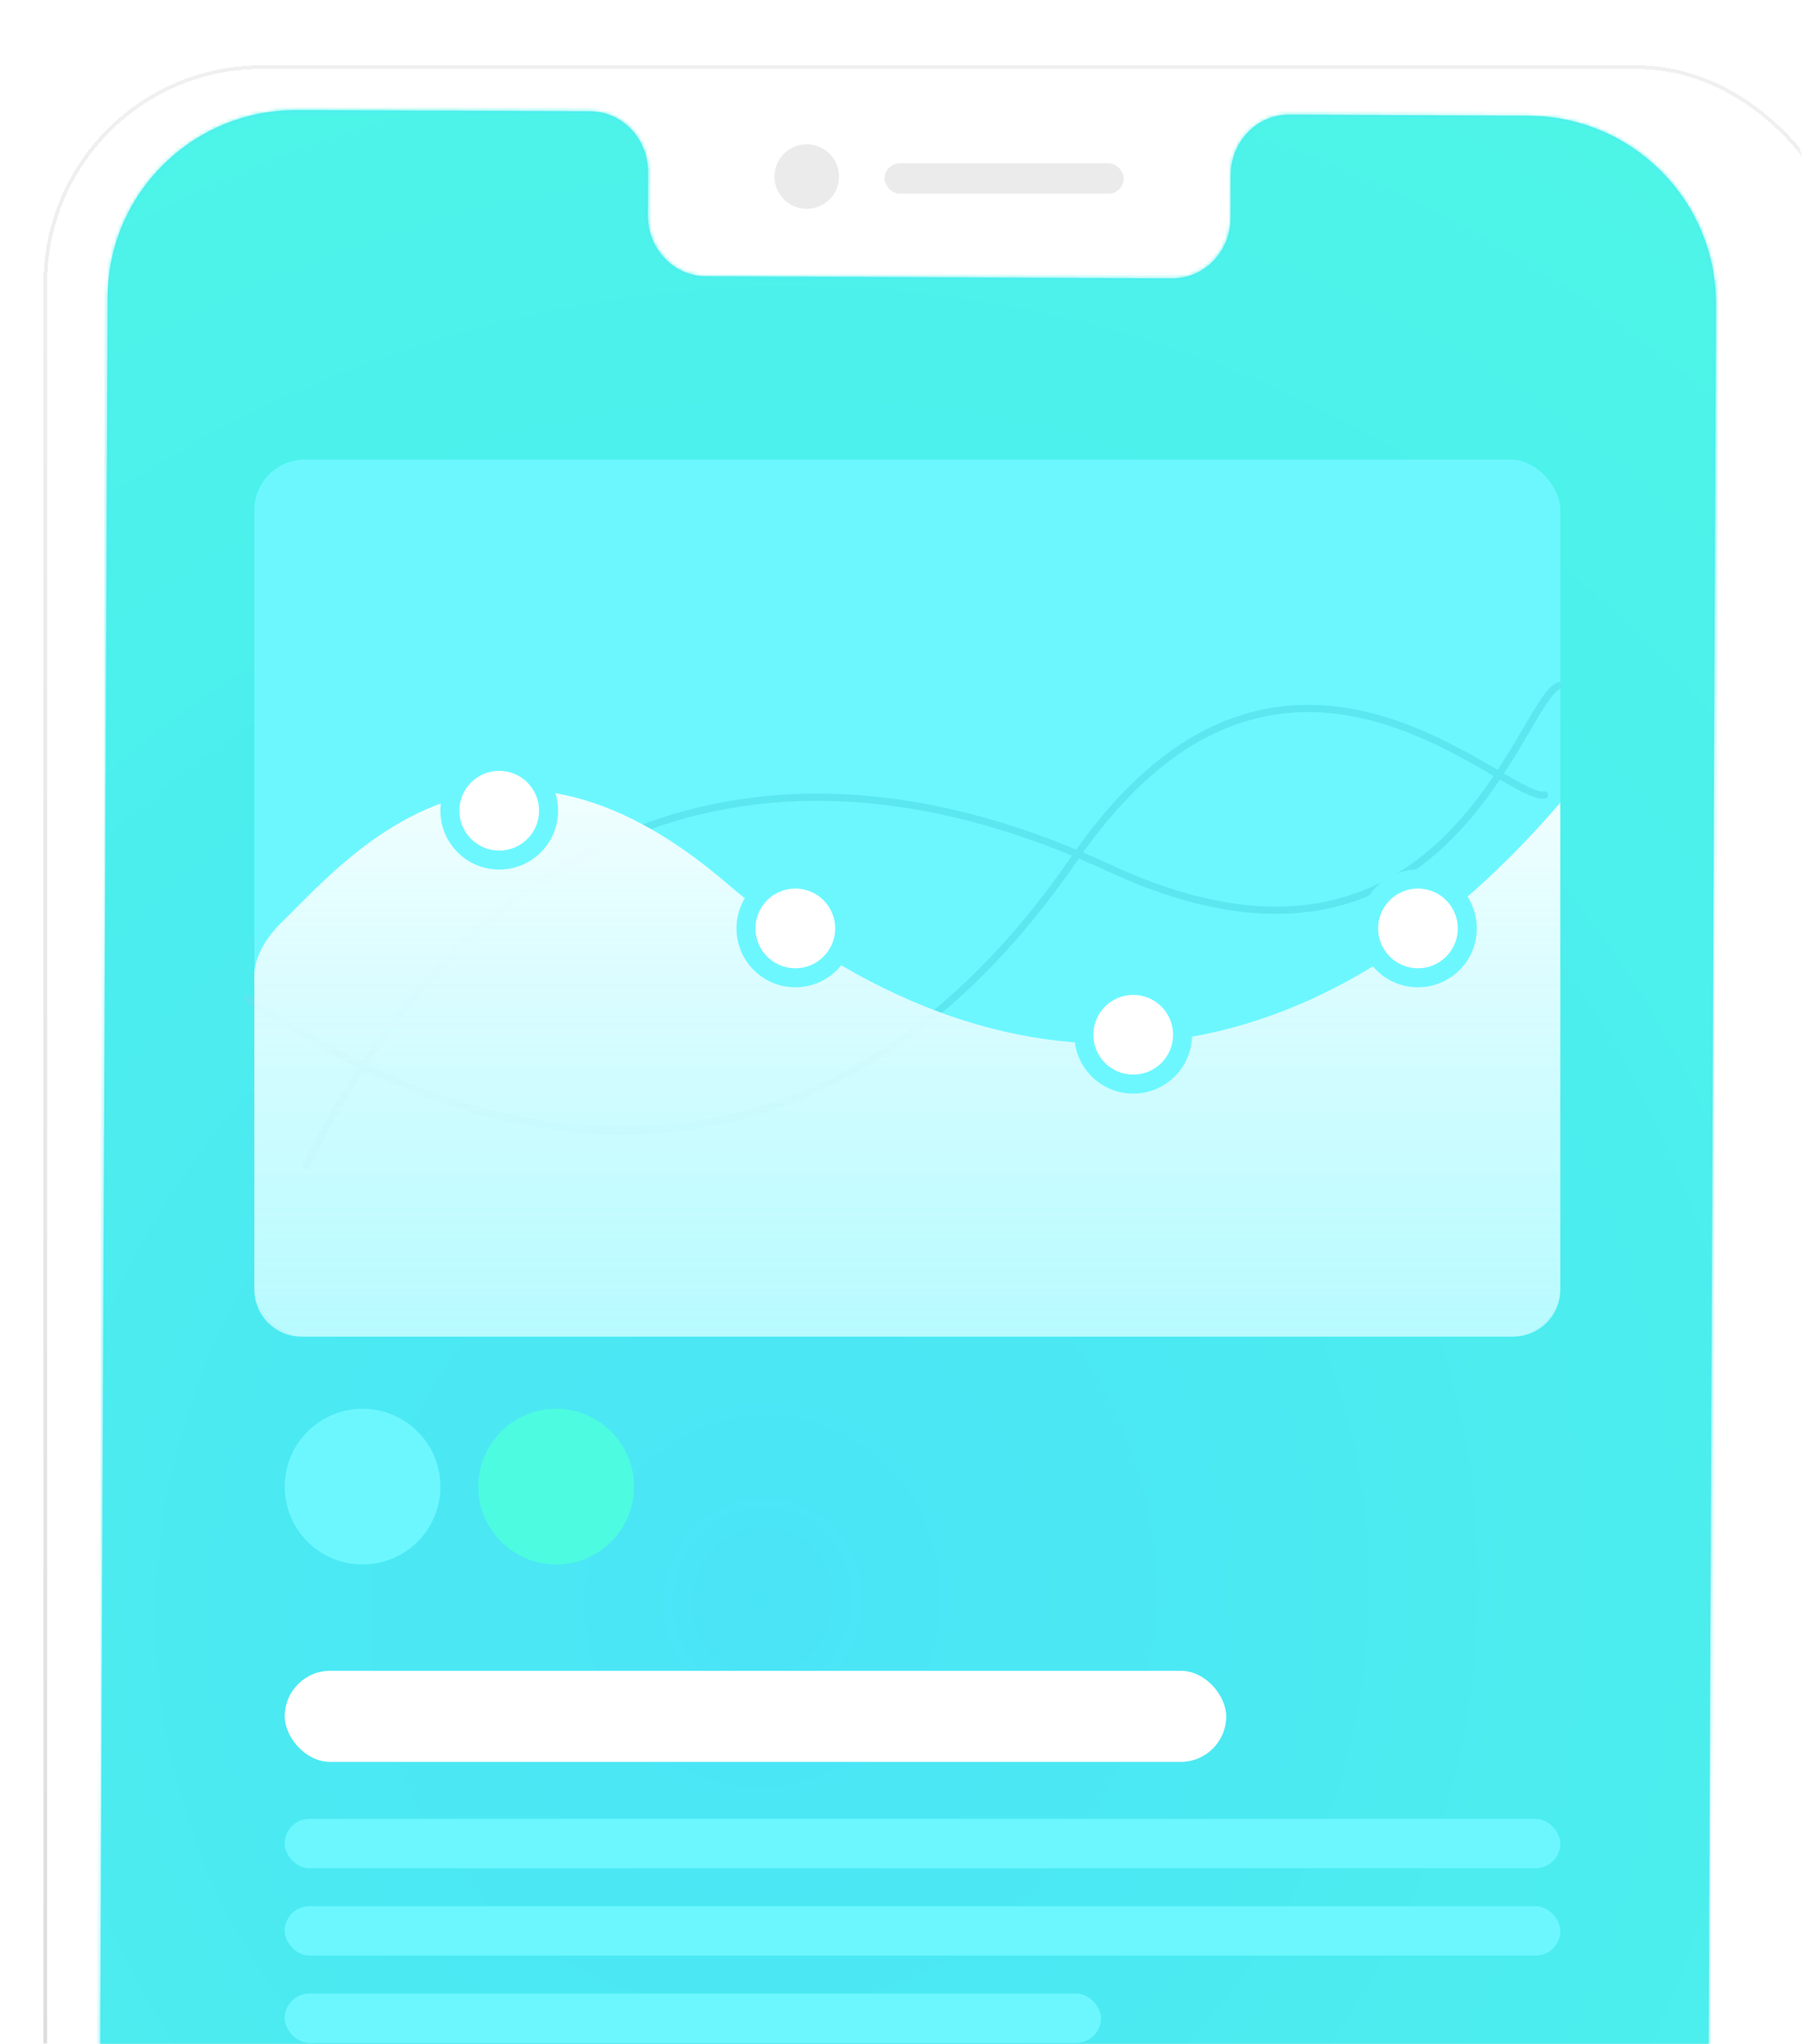 <svg width="499" height="563" viewBox="0 0 499 563" fill="none" xmlns="http://www.w3.org/2000/svg">
<g clip-path="url(#clip0_82_5227)">
<g filter="url(#filter0_bd_82_5227)">
<rect width="498.962" height="994.786" rx="60" fill="white" fill-opacity="0.93" shape-rendering="crispEdges"/>
<rect x="0.5" y="0.5" width="497.962" height="993.786" rx="59.5" stroke="url(#paint0_linear_82_5227)" shape-rendering="crispEdges"/>
</g>
<circle cx="222.284" cy="48.641" r="8.891" fill="#EBEBEB"/>
<path d="M421.142 31.889L355.204 31.583C346.368 31.536 339.163 38.975 339.115 48.18L339.068 60.092C339.021 69.297 331.839 76.737 322.979 76.689L194.458 76.101C185.622 76.054 178.487 68.567 178.511 59.339L178.558 47.427C178.605 38.222 171.471 30.712 162.611 30.665L139.435 30.547L81.789 30.336C53.132 30.194 29.79 53.265 29.672 81.822L26.152 910.986C26.033 939.519 49.139 962.778 77.796 962.896L417.173 964.45C445.831 964.591 469.173 941.544 469.291 912.988L472.811 83.823C472.905 55.266 449.8 32.031 421.142 31.889Z" fill="#4BE9F2"/>
<mask id="mask0_82_5227" style="mask-type:alpha" maskUnits="userSpaceOnUse" x="26" y="30" width="447" height="935">
<path d="M421.142 31.889L355.204 31.583C346.368 31.536 339.163 38.975 339.115 48.18L339.068 60.092C339.021 69.297 331.839 76.737 322.979 76.689L194.458 76.101C185.622 76.054 178.487 68.567 178.511 59.339L178.558 47.427C178.605 38.222 171.471 30.712 162.611 30.665L139.435 30.547L81.789 30.336C53.132 30.194 29.79 53.265 29.672 81.822L26.152 910.986C26.033 939.519 49.139 962.778 77.796 962.896L417.173 964.45C445.831 964.591 469.173 941.544 469.291 912.988L472.811 83.823C472.905 55.266 449.8 32.031 421.142 31.889Z" fill="#4BE9F2"/>
</mask>
<g mask="url(#mask0_82_5227)">
<path d="M-182.499 850.43L480.303 1135.4L480.303 8.368L169.261 8.368C38.663 8.368 -77.737 90.732 -121.19 213.89L-272.926 643.947C-301.822 725.846 -262.285 816.126 -182.499 850.43Z" fill="#4DF6E3"/>
<mask id="mask1_82_5227" style="mask-type:alpha" maskUnits="userSpaceOnUse" x="-283" y="8" width="764" height="1128">
<path d="M-182.499 850.43L480.303 1135.4L480.303 8.368L169.261 8.368C38.663 8.368 -77.737 90.732 -121.19 213.89L-272.926 643.947C-301.822 725.846 -262.285 816.126 -182.499 850.43Z" fill="#45A6FF"/>
</mask>
<g mask="url(#mask1_82_5227)">
<path d="M795.976 784.912C985.194 457.177 874.118 38.804 547.88 -149.549C221.642 -337.903 -196.218 -224.912 -385.436 102.824C-574.654 430.559 -463.577 848.932 -137.339 1037.29C188.899 1225.64 606.758 1112.65 795.976 784.912Z" fill="url(#paint1_angular_82_5227)"/>
</g>
<rect x="78.453" y="460.259" width="259.418" height="25.105" rx="12.553" fill="white"/>
<rect x="70.085" y="126.571" width="359.838" height="241.636" rx="14" fill="#6CF7FF"/>
<rect x="78.453" y="501.054" width="351.47" height="13.598" rx="6.799" fill="#6CF7FF"/>
<rect x="78.453" y="525.113" width="351.47" height="13.598" rx="6.799" fill="#6CF7FF"/>
<rect x="78.453" y="549.172" width="224.899" height="13.598" rx="6.799" fill="#6CF7FF"/>
<circle cx="99.897" cy="409.526" r="21.444" fill="#6CF7FF"/>
<circle cx="153.245" cy="409.526" r="21.444" fill="#4DFBE0"/>
<path d="M425.597 219.006C414.404 220.868 352.864 153.83 295.89 236.714C238.916 319.598 156.533 335.422 68.076 275.028" stroke="#5BE7EF" stroke-width="2" stroke-linecap="round"/>
<path d="M429.533 188.871C418.672 192.917 398.013 281.98 305.626 239.118C213.24 196.255 132.228 224.213 84.355 321.136" stroke="#5BE7EF" stroke-width="2" stroke-linecap="round"/>
<path d="M199.955 243.068C135.07 187.66 94.937 237.321 77.361 254.329C73.661 257.909 70.085 263.461 70.085 268.609V355.207C70.085 362.386 75.905 368.207 83.085 368.207H416.923C424.103 368.207 429.923 362.386 429.923 355.207V221.114C360.111 302.344 276.44 308.382 199.955 243.068Z" fill="url(#paint2_linear_82_5227)"/>
<circle cx="137.555" cy="223.33" r="16.214" fill="#6CF7FF"/>
<circle cx="219.146" cy="255.758" r="16.214" fill="#6CF7FF"/>
<circle cx="312.243" cy="285.047" r="16.214" fill="#6CF7FF"/>
<circle cx="390.697" cy="255.758" r="16.214" fill="#6CF7FF"/>
<circle cx="390.697" cy="255.757" r="10.983" fill="white"/>
</g>
<circle cx="312.244" cy="285.046" r="10.983" fill="white"/>
<circle cx="219.146" cy="255.757" r="10.983" fill="white"/>
<circle cx="137.554" cy="223.33" r="10.983" fill="white"/>
<rect x="243.728" y="44.98" width="65.901" height="8.368" rx="4.184" fill="#EBEBEB"/>
</g>
<defs>
<filter id="filter0_bd_82_5227" x="-64" y="-62" width="650.962" height="1150.79" filterUnits="userSpaceOnUse" color-interpolation-filters="sRGB">
<feFlood flood-opacity="0" result="BackgroundImageFix"/>
<feGaussianBlur in="BackgroundImageFix" stdDeviation="31"/>
<feComposite in2="SourceAlpha" operator="in" result="effect1_backgroundBlur_82_5227"/>
<feColorMatrix in="SourceAlpha" type="matrix" values="0 0 0 0 0 0 0 0 0 0 0 0 0 0 0 0 0 0 127 0" result="hardAlpha"/>
<feOffset dx="12" dy="18"/>
<feGaussianBlur stdDeviation="38"/>
<feComposite in2="hardAlpha" operator="out"/>
<feColorMatrix type="matrix" values="0 0 0 0 0.921 0 0 0 0 0.921 0 0 0 0 0.921 0 0 0 1 0"/>
<feBlend mode="multiply" in2="effect1_backgroundBlur_82_5227" result="effect2_dropShadow_82_5227"/>
<feBlend mode="normal" in="SourceGraphic" in2="effect2_dropShadow_82_5227" result="shape"/>
</filter>
<linearGradient id="paint0_linear_82_5227" x1="265.488" y1="947.735" x2="265.487" y2="-453.703" gradientUnits="userSpaceOnUse">
<stop stop-color="#D1D1D1"/>
<stop offset="1" stop-color="white"/>
</linearGradient>
<radialGradient id="paint1_angular_82_5227" cx="0" cy="0" r="1" gradientUnits="userSpaceOnUse" gradientTransform="translate(205.27 443.868) rotate(-60) scale(685.219 633.253)">
<stop stop-color="#49DEFF" stop-opacity="0.72"/>
<stop offset="1" stop-color="#4FFFDF" stop-opacity="0.71"/>
</radialGradient>
<linearGradient id="paint2_linear_82_5227" x1="250.004" y1="217.577" x2="250.004" y2="368.207" gradientUnits="userSpaceOnUse">
<stop stop-color="#F1FEFF"/>
<stop offset="1" stop-color="#CDFCFF" stop-opacity="0.78"/>
</linearGradient>
<clipPath id="clip0_82_5227">
<path d="M0 60C0 26.863 26.863 0 60 0H439C472.137 0 499 26.863 499 60V563H0V60Z" fill="white"/>
</clipPath>
</defs>
</svg>
